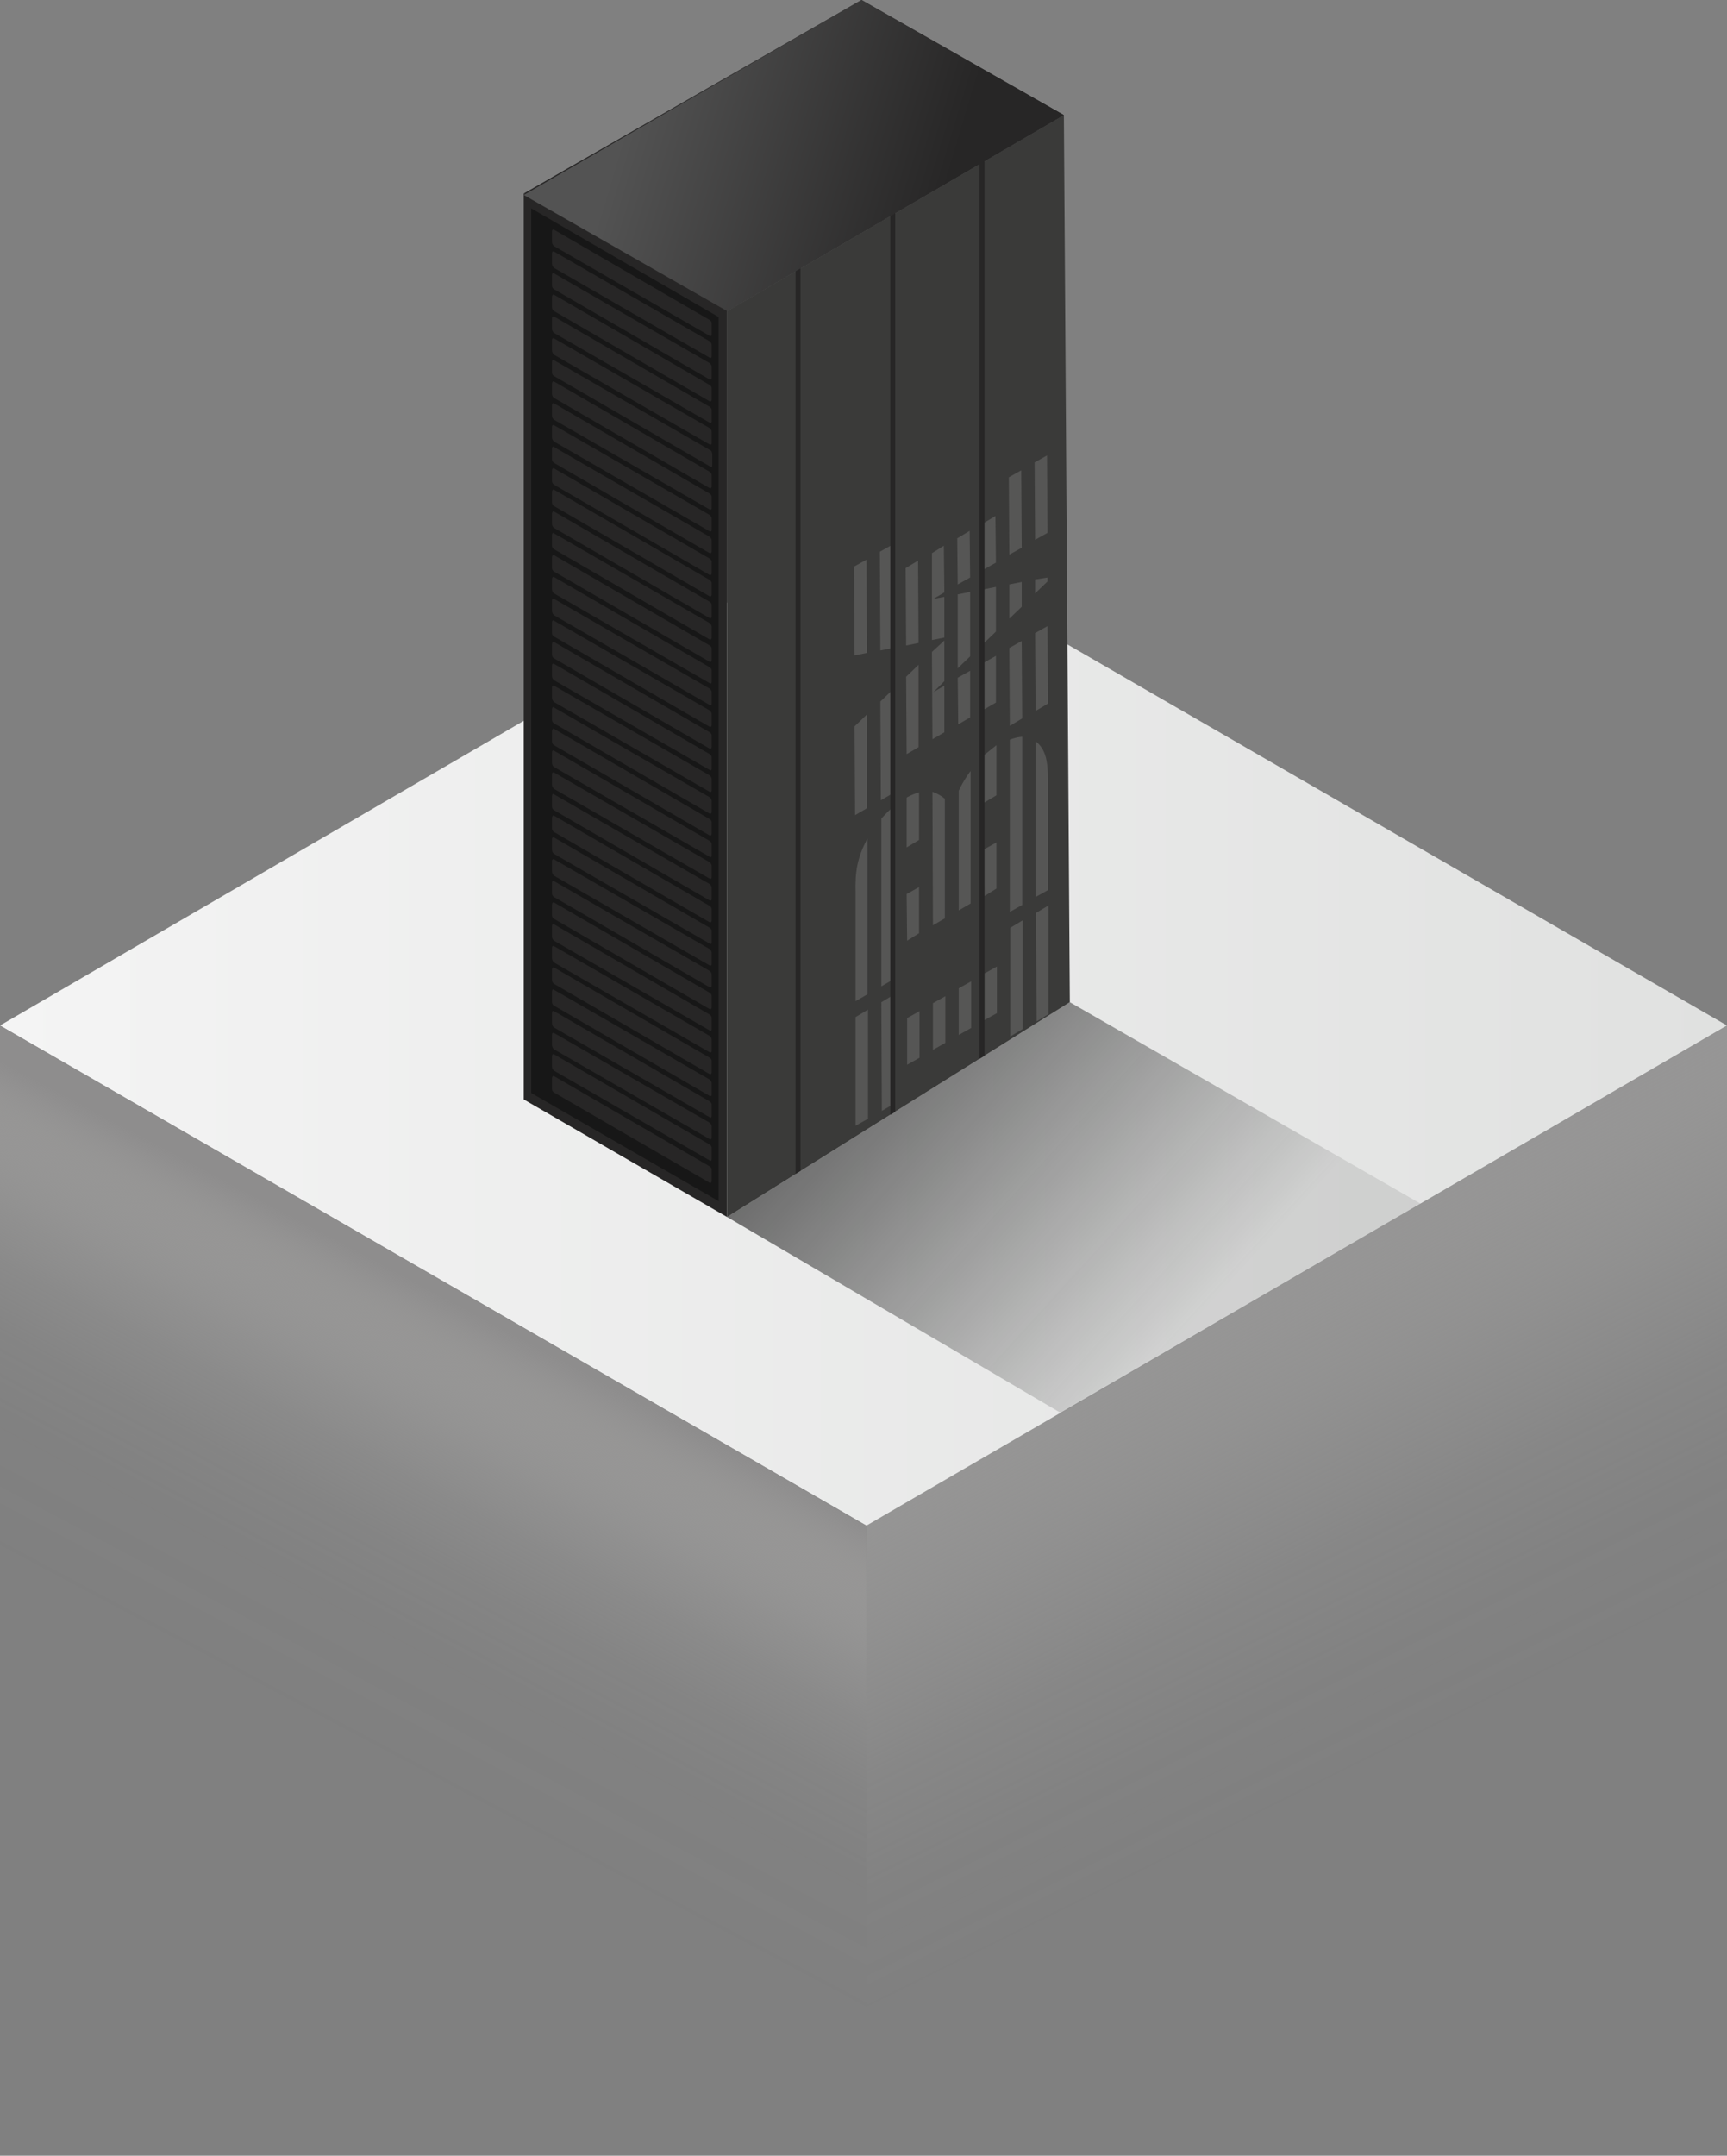 <svg id="Layer_1" data-name="Layer 1" xmlns="http://www.w3.org/2000/svg" xmlns:xlink="http://www.w3.org/1999/xlink" viewBox="0 0 348.2 434.5"><rect x="0" y="0" width="348.2" height="434.5" fill="#808080" stroke="none"/><defs><style>.cls-1,.cls-2{fill:none;}.cls-2{clip-rule:evenodd;}.cls-3{fill:url(#linear-gradient);}.cls-4{fill:url(#linear-gradient-2);}.cls-5{fill:#272626;}.cls-6{fill:#3a3a39;}.cls-7{clip-path:url(#clip-path);}.cls-8{clip-path:url(#clip-path-2);}.cls-9{fill:#171717;}.cls-10{clip-path:url(#clip-path-3);}.cls-11{clip-path:url(#clip-path-5);}.cls-12{clip-path:url(#clip-path-7);}.cls-13{clip-path:url(#clip-path-9);}.cls-14{clip-path:url(#clip-path-11);}.cls-15{clip-path:url(#clip-path-13);}.cls-16{clip-path:url(#clip-path-15);}.cls-17{clip-path:url(#clip-path-17);}.cls-18{clip-path:url(#clip-path-19);}.cls-19{clip-path:url(#clip-path-21);}.cls-20{clip-path:url(#clip-path-22);}.cls-21{clip-path:url(#clip-path-23);}.cls-22{clip-path:url(#clip-path-25);}.cls-23{clip-path:url(#clip-path-27);}.cls-24{clip-path:url(#clip-path-29);}.cls-25{clip-path:url(#clip-path-31);}.cls-26{clip-path:url(#clip-path-33);}.cls-27{clip-path:url(#clip-path-35);}.cls-28{clip-path:url(#clip-path-37);}.cls-29{clip-path:url(#clip-path-39);}.cls-30{clip-path:url(#clip-path-40);}.cls-31{clip-path:url(#clip-path-41);}.cls-32{clip-path:url(#clip-path-43);}.cls-33{clip-path:url(#clip-path-45);}.cls-34{clip-path:url(#clip-path-47);}.cls-35{clip-path:url(#clip-path-49);}.cls-36{clip-path:url(#clip-path-51);}.cls-37{clip-path:url(#clip-path-53);}.cls-38{clip-path:url(#clip-path-55);}.cls-39{clip-path:url(#clip-path-57);}.cls-40{clip-path:url(#clip-path-59);}.cls-41{clip-path:url(#clip-path-61);}.cls-42{clip-path:url(#clip-path-63);}.cls-43{clip-path:url(#clip-path-65);}.cls-44{clip-path:url(#clip-path-67);}.cls-45{clip-path:url(#clip-path-69);}.cls-46{clip-path:url(#clip-path-70);}.cls-47{clip-path:url(#clip-path-71);}.cls-48{clip-path:url(#clip-path-72);}.cls-49{clip-path:url(#clip-path-73);}.cls-50{clip-path:url(#clip-path-74);}.cls-51{clip-path:url(#clip-path-75);}.cls-52{clip-path:url(#clip-path-76);}.cls-53{clip-path:url(#clip-path-77);}.cls-54{clip-path:url(#clip-path-78);}.cls-55{clip-path:url(#clip-path-79);}.cls-56{clip-path:url(#clip-path-80);}.cls-57{clip-path:url(#clip-path-81);}.cls-58{clip-path:url(#clip-path-82);}.cls-59{opacity:0.2;}.cls-60{fill:#c7c6c5;}.cls-61{fill:url(#linear-gradient-3);}.cls-62{fill:url(#linear-gradient-4);}.cls-63{fill:url(#linear-gradient-5);}</style><linearGradient id="linear-gradient" y1="206.66" x2="348.23" y2="206.66" gradientUnits="userSpaceOnUse"><stop offset="0" stop-color="#f4f4f4"/><stop offset="1" stop-color="#e0e1e0"/></linearGradient><linearGradient id="linear-gradient-2" x1="295.07" y1="387.89" x2="216.52" y2="229.4" gradientUnits="userSpaceOnUse"><stop offset="0.21" stop-color="#c7c6c5" stop-opacity="0"/><stop offset="0.33" stop-color="#c5c4c3" stop-opacity="0.03"/><stop offset="0.45" stop-color="#c1c0bf" stop-opacity="0.11"/><stop offset="0.56" stop-color="#b9b8b7" stop-opacity="0.25"/><stop offset="0.68" stop-color="#aeadac" stop-opacity="0.44"/><stop offset="0.79" stop-color="#a09f9f" stop-opacity="0.68"/><stop offset="0.9" stop-color="#8f8e8e" stop-opacity="0.98"/><stop offset="0.91" stop-color="#8e8d8d"/></linearGradient><clipPath id="clip-path" transform="translate(-27.2 -30.8)"><polygon class="cls-1" points="132.8 252.4 173.8 276.1 173.8 93.4 132.8 69.8 132.8 252.4"/></clipPath><clipPath id="clip-path-2" transform="translate(-27.2 -30.8)"><polygon class="cls-1" points="134.3 251.1 172.1 272.9 172.1 94.7 134.3 72.8 134.3 251.1"/></clipPath><clipPath id="clip-path-3" transform="translate(-27.2 -30.8)"><path class="cls-2" d="M138.9,247.7l31.4,18.2a.8.8,0,0,1,.4.7v2.2c0,.3-.2.5-.4.4L138.9,251a.8.8,0,0,1-.4-.7v-2.2C138.5,247.8,138.7,247.6,138.9,247.7Z"/></clipPath><clipPath id="clip-path-5" transform="translate(-27.2 -30.8)"><path class="cls-2" d="M138.9,234.6l31.4,18.2a.8.8,0,0,1,.4.7v2.2c0,.3-.2.5-.4.3l-31.4-18.1a1,1,0,0,1-.4-.8v-2.2C138.5,234.6,138.7,234.5,138.9,234.6Z"/></clipPath><clipPath id="clip-path-7" transform="translate(-27.2 -30.8)"><path class="cls-2" d="M138.9,195.2l31.4,18.2a.8.8,0,0,1,.4.7v2.2c0,.3-.2.5-.4.4l-31.4-18.2a.8.8,0,0,1-.4-.7v-2.2C138.5,195.3,138.7,195.1,138.9,195.2Z"/></clipPath><clipPath id="clip-path-9" transform="translate(-27.2 -30.8)"><path class="cls-2" d="M138.9,155.9,170.3,174a1,1,0,0,1,.4.8v2.1c0,.3-.2.5-.4.4l-31.4-18.2a.8.8,0,0,1-.4-.7v-2.2C138.5,155.9,138.7,155.7,138.9,155.9Z"/></clipPath><clipPath id="clip-path-11" transform="translate(-27.2 -30.8)"><path class="cls-2" d="M138.9,177.7l31.4,18.2a.8.8,0,0,1,.4.7v2.2c0,.3-.2.5-.4.4L138.9,181a.8.8,0,0,1-.4-.7v-2.2C138.5,177.8,138.7,177.6,138.9,177.7Z"/></clipPath><clipPath id="clip-path-13" transform="translate(-27.2 -30.8)"><path class="cls-2" d="M138.9,164.6l31.4,18.2a.8.8,0,0,1,.4.7v2.2c0,.3-.2.5-.4.3l-31.4-18.1a1,1,0,0,1-.4-.8v-2.2C138.5,164.6,138.7,164.5,138.9,164.6Z"/></clipPath><clipPath id="clip-path-15" transform="translate(-27.2 -30.8)"><path class="cls-2" d="M138.9,212.7l31.4,18.2a.8.8,0,0,1,.4.7v2.2c0,.3-.2.5-.4.4L138.9,216a.8.8,0,0,1-.4-.7v-2.2C138.5,212.8,138.7,212.6,138.9,212.7Z"/></clipPath><clipPath id="clip-path-17" transform="translate(-27.2 -30.8)"><path class="cls-2" d="M138.9,190.9,170.3,209a1,1,0,0,1,.4.8v2.1c0,.4-.2.5-.4.4l-31.4-18.2a.8.8,0,0,1-.4-.7v-2.2C138.5,190.9,138.7,190.7,138.9,190.9Z"/></clipPath><clipPath id="clip-path-19" transform="translate(-27.2 -30.8)"><path class="cls-2" d="M138.9,151.5l31.4,18.1a1,1,0,0,1,.4.8v2.2c0,.3-.2.4-.4.3l-31.4-18.1a1.2,1.2,0,0,1-.4-.8v-2.2C138.5,151.5,138.7,151.4,138.9,151.5Z"/></clipPath><clipPath id="clip-path-21" transform="translate(-27.2 -30.8)"><path class="cls-2" d="M138.9,147.1l31.4,18.2a.8.8,0,0,1,.4.7v2.2c0,.3-.2.5-.4.3l-31.4-18.1a1,1,0,0,1-.4-.8v-2.1C138.5,147.2,138.7,147,138.9,147.1Z"/></clipPath><clipPath id="clip-path-22" transform="translate(-27.2 -30.8)"><polygon class="cls-1" points="132.8 248.1 173.8 271.7 173.8 89.1 132.8 65.4 132.8 248.1"/></clipPath><clipPath id="clip-path-23" transform="translate(-27.2 -30.8)"><path class="cls-2" d="M138.9,173.4l31.4,18.1a1,1,0,0,1,.4.8v2.1c0,.3-.2.5-.4.4l-31.4-18.2a.8.8,0,0,1-.4-.7v-2.2C138.5,173.4,138.7,173.2,138.9,173.4Z"/></clipPath><clipPath id="clip-path-25" transform="translate(-27.2 -30.8)"><path class="cls-2" d="M138.9,160.2l31.4,18.2a.8.8,0,0,1,.4.7v2.2c0,.3-.2.5-.4.4l-31.4-18.2a.8.8,0,0,1-.4-.7v-2.2C138.5,160.3,138.7,160.1,138.9,160.2Z"/></clipPath><clipPath id="clip-path-27" transform="translate(-27.2 -30.8)"><path class="cls-2" d="M138.9,208.4l31.4,18.1a1,1,0,0,1,.4.8v2.1c0,.4-.2.5-.4.4l-31.4-18.2a.8.8,0,0,1-.4-.7v-2.2C138.5,208.4,138.7,208.2,138.9,208.4Z"/></clipPath><clipPath id="clip-path-29" transform="translate(-27.2 -30.8)"><path class="cls-2" d="M138.9,186.5l31.4,18.1a1,1,0,0,1,.4.8v2.2c0,.3-.2.4-.4.3l-31.4-18.1a1.2,1.2,0,0,1-.4-.8v-2.2C138.5,186.5,138.7,186.4,138.9,186.5Z"/></clipPath><clipPath id="clip-path-31" transform="translate(-27.2 -30.8)"><path class="cls-2" d="M138.9,169l31.4,18.1a1,1,0,0,1,.4.8v2.2c0,.3-.2.4-.4.3l-31.4-18.1a1.2,1.2,0,0,1-.4-.8v-2.2C138.5,169,138.7,168.9,138.9,169Z"/></clipPath><clipPath id="clip-path-33" transform="translate(-27.2 -30.8)"><path class="cls-2" d="M138.9,204l31.4,18.1a1,1,0,0,1,.4.8v2.2c0,.3-.2.4-.4.3l-31.4-18.1a1.2,1.2,0,0,1-.4-.8v-2.2C138.5,204,138.7,203.9,138.9,204Z"/></clipPath><clipPath id="clip-path-35" transform="translate(-27.2 -30.8)"><path class="cls-2" d="M138.9,182.1l31.4,18.2a.8.8,0,0,1,.4.7v2.2c0,.3-.2.5-.4.3l-31.4-18.1a1,1,0,0,1-.4-.8v-2.2C138.5,182.1,138.7,182,138.9,182.1Z"/></clipPath><clipPath id="clip-path-37" transform="translate(-27.2 -30.8)"><path class="cls-2" d="M138.9,199.6l31.4,18.2a.8.8,0,0,1,.4.7v2.2c0,.3-.2.5-.4.3l-31.4-18.1a1,1,0,0,1-.4-.8v-2.2C138.5,199.6,138.7,199.5,138.9,199.6Z"/></clipPath><clipPath id="clip-path-39" transform="translate(-27.2 -30.8)"><path class="cls-2" d="M138.9,142.7l31.4,18.2a.8.8,0,0,1,.4.7v2.2c0,.3-.2.5-.4.4L138.9,146a.8.8,0,0,1-.4-.7v-2.2C138.5,142.8,138.7,142.6,138.9,142.7Z"/></clipPath><clipPath id="clip-path-40" transform="translate(-27.2 -30.8)"><polygon class="cls-1" points="132.8 256.8 173.8 280.5 173.8 97.8 132.8 74.2 132.8 256.8"/></clipPath><clipPath id="clip-path-41" transform="translate(-27.2 -30.8)"><path class="cls-2" d="M138.9,125.2l31.4,18.2a.8.8,0,0,1,.4.7v2.2c0,.3-.2.5-.4.4l-31.4-18.2a.9.9,0,0,1-.4-.8v-2.1C138.5,125.3,138.7,125.1,138.9,125.2Z"/></clipPath><clipPath id="clip-path-43" transform="translate(-27.2 -30.8)"><path class="cls-2" d="M138.9,107.7l31.4,18.2a.8.8,0,0,1,.4.7v2.2c0,.3-.2.5-.4.4L138.9,111a.9.9,0,0,1-.4-.8v-2.1C138.5,107.8,138.7,107.6,138.9,107.7Z"/></clipPath><clipPath id="clip-path-45" transform="translate(-27.2 -30.8)"><path class="cls-2" d="M138.9,116.5l31.4,18.1a1,1,0,0,1,.4.8v2.2c0,.3-.2.4-.4.3l-31.4-18.1a1.2,1.2,0,0,1-.4-.8v-2.2C138.5,116.5,138.7,116.4,138.9,116.5Z"/></clipPath><clipPath id="clip-path-47" transform="translate(-27.2 -30.8)"><path class="cls-2" d="M138.9,120.9,170.3,139a1,1,0,0,1,.4.8v2.1c0,.3-.2.5-.4.4l-31.4-18.2a.8.8,0,0,1-.4-.7v-2.2C138.5,120.9,138.7,120.7,138.9,120.9Z"/></clipPath><clipPath id="clip-path-49" transform="translate(-27.2 -30.8)"><path class="cls-2" d="M138.9,103.4l31.6,18.2c.2.1.3.5.3.8v2.2q0,.5-.3.3l-31.6-18.3a.8.8,0,0,1-.4-.7v-2.2C138.5,103.4,138.7,103.2,138.9,103.4Z"/></clipPath><clipPath id="clip-path-51" transform="translate(-27.2 -30.8)"><path class="cls-2" d="M138.9,99l31.4,18.1a1,1,0,0,1,.4.8v2.2c0,.3-.2.4-.4.3l-31.4-18.1a1.2,1.2,0,0,1-.4-.8V99.3C138.5,99,138.7,98.9,138.9,99Z"/></clipPath><clipPath id="clip-path-53" transform="translate(-27.2 -30.8)"><path class="cls-2" d="M138.9,94.6l31.4,18.2a.8.8,0,0,1,.4.7v2.2c0,.3-.2.4-.4.3L138.9,97.9a1,1,0,0,1-.4-.8V94.9C138.5,94.6,138.7,94.5,138.9,94.6Z"/></clipPath><clipPath id="clip-path-55" transform="translate(-27.2 -30.8)"><path class="cls-2" d="M138.9,90.2l31.4,18.2a.8.8,0,0,1,.4.7v2.2c0,.3-.2.5-.4.4L138.9,93.5a.9.9,0,0,1-.4-.8V90.6C138.5,90.3,138.7,90.1,138.9,90.2Z"/></clipPath><clipPath id="clip-path-57" transform="translate(-27.2 -30.8)"><path class="cls-2" d="M138.9,85.9,170.3,104a1,1,0,0,1,.4.8v2.1c0,.3-.2.5-.4.4L138.9,89.1a.8.8,0,0,1-.4-.7V86.2C138.5,85.9,138.7,85.7,138.9,85.9Z"/></clipPath><clipPath id="clip-path-59" transform="translate(-27.2 -30.8)"><path class="cls-2" d="M138.9,81.5l31.4,18.1a1,1,0,0,1,.4.8v2.2c0,.3-.2.4-.4.3L138.9,84.8a1.2,1.2,0,0,1-.4-.8V81.8C138.5,81.5,138.7,81.4,138.9,81.5Z"/></clipPath><clipPath id="clip-path-61" transform="translate(-27.2 -30.8)"><path class="cls-2" d="M138.9,77.1l31.4,18.2a.8.8,0,0,1,.4.7v2.2c0,.3-.2.4-.4.3L138.9,80.4a1,1,0,0,1-.4-.8V77.4C138.5,77.1,138.7,77,138.9,77.1Z"/></clipPath><clipPath id="clip-path-63" transform="translate(-27.2 -30.8)"><path class="cls-2" d="M138.9,112.1l31.4,18.2a.8.8,0,0,1,.4.7v2.2c0,.3-.2.4-.4.3l-31.4-18.1a1,1,0,0,1-.4-.8v-2.2C138.5,112.1,138.7,112,138.9,112.1Z"/></clipPath><clipPath id="clip-path-65" transform="translate(-27.2 -30.8)"><path class="cls-2" d="M138.9,217.1l31.4,18.2a.8.8,0,0,1,.4.7v2.2c0,.3-.2.5-.4.3l-31.4-18.1a1,1,0,0,1-.4-.8v-2.2C138.5,217.1,138.7,217,138.9,217.1Z"/></clipPath><clipPath id="clip-path-67" transform="translate(-27.2 -30.8)"><path class="cls-2" d="M138.9,221.5l31.4,18.1a1,1,0,0,1,.4.8v2.2c0,.3-.2.4-.4.3l-31.4-18.1a1.2,1.2,0,0,1-.4-.8v-2.2C138.5,221.5,138.7,221.4,138.9,221.5Z"/></clipPath><clipPath id="clip-path-69" transform="translate(-27.2 -30.8)"><path class="cls-2" d="M138.9,129.5l31.4,18.2a.8.8,0,0,1,.4.7v2.2c0,.3-.2.5-.4.4l-31.4-18.2a.8.8,0,0,1-.4-.7v-2.2C138.5,129.6,138.7,129.4,138.9,129.5Z"/></clipPath><clipPath id="clip-path-70" transform="translate(-27.2 -30.8)"><polygon class="cls-1" points="132.8 256.8 173.8 280.4 173.8 97.7 132.8 74.1 132.8 256.8"/></clipPath><clipPath id="clip-path-71" transform="translate(-27.2 -30.8)"><path class="cls-2" d="M138.9,133.9l31.4,18.2a.8.8,0,0,1,.4.7V155c0,.3-.2.5-.4.4l-31.4-18.2a.9.9,0,0,1-.4-.8v-2.1C138.5,134,138.7,133.8,138.9,133.9Z"/></clipPath><clipPath id="clip-path-72" transform="translate(-27.2 -30.8)"><polygon class="cls-1" points="132.8 261.1 173.8 284.8 173.8 102.1 132.8 78.5 132.8 261.1"/></clipPath><clipPath id="clip-path-73" transform="translate(-27.2 -30.8)"><path class="cls-2" d="M138.9,138.3l31.4,18.1a1,1,0,0,1,.4.8v2.1c0,.3-.2.5-.4.4l-31.4-18.2a.8.8,0,0,1-.4-.7v-2.2C138.5,138.3,138.7,138.1,138.9,138.3Z"/></clipPath><clipPath id="clip-path-74" transform="translate(-27.2 -30.8)"><polygon class="cls-1" points="132.8 265.5 173.8 289.1 173.8 106.5 132.8 82.8 132.8 265.5"/></clipPath><clipPath id="clip-path-75" transform="translate(-27.2 -30.8)"><path class="cls-2" d="M138.9,225.8,170.3,244a.8.8,0,0,1,.4.7v2.2c0,.3-.2.5-.4.4l-31.4-18.2a1,1,0,0,1-.4-.8v-2.1C138.5,225.9,138.7,225.7,138.9,225.8Z"/></clipPath><clipPath id="clip-path-76" transform="translate(-27.2 -30.8)"><polygon class="cls-1" points="132.8 256.8 173.8 280.4 173.8 97.8 132.8 74.1 132.8 256.8"/></clipPath><clipPath id="clip-path-77" transform="translate(-27.2 -30.8)"><path class="cls-2" d="M138.9,230.3l31.4,18.1a1,1,0,0,1,.4.8v2.2c0,.3-.2.4-.4.3l-31.4-18.2a.8.8,0,0,1-.4-.7v-2.2C138.5,230.3,138.7,230.1,138.9,230.3Z"/></clipPath><clipPath id="clip-path-78" transform="translate(-27.2 -30.8)"><polygon class="cls-1" points="132.8 261.2 173.8 284.9 173.8 102.2 132.8 78.6 132.8 261.2"/></clipPath><clipPath id="clip-path-79" transform="translate(-27.2 -30.8)"><path class="cls-2" d="M138.9,243.3l31.4,18.2a.8.8,0,0,1,.4.7v2.2c0,.3-.2.5-.4.3l-31.4-18.1a1,1,0,0,1-.4-.8v-2.1C138.5,243.3,138.7,243.2,138.9,243.3Z"/></clipPath><clipPath id="clip-path-80" transform="translate(-27.2 -30.8)"><polygon class="cls-1" points="132.8 261.2 173.8 284.8 173.8 102.1 132.8 78.5 132.8 261.2"/></clipPath><clipPath id="clip-path-81" transform="translate(-27.2 -30.8)"><path class="cls-2" d="M138.9,239l31.4,18.1a1,1,0,0,1,.4.8v2.2c0,.3-.2.4-.4.3l-31.4-18.1a1.2,1.2,0,0,1-.4-.8v-2.2C138.5,239,138.7,238.9,138.9,239Z"/></clipPath><clipPath id="clip-path-82" transform="translate(-27.2 -30.8)"><polygon class="cls-1" points="132.8 269.9 173.8 293.6 173.8 110.9 132.8 87.3 132.8 269.9"/></clipPath><linearGradient id="linear-gradient-3" x1="190.18" y1="40.35" x2="127.12" y2="21.43" gradientUnits="userSpaceOnUse"><stop offset="0" stop-color="#272626"/><stop offset="1" stop-color="#535353"/></linearGradient><linearGradient id="linear-gradient-4" x1="-5993.77" y1="426.53" x2="-6077.12" y2="270.08" gradientTransform="matrix(-1, 0, 0, 1, -5946.48, -30.75)" gradientUnits="userSpaceOnUse"><stop offset="0.28" stop-color="#c7c6c5" stop-opacity="0"/><stop offset="0.43" stop-color="#c6c5c4" stop-opacity="0.02"/><stop offset="0.51" stop-color="#c3c2c1" stop-opacity="0.07"/><stop offset="0.58" stop-color="#bebdbc" stop-opacity="0.17"/><stop offset="0.63" stop-color="#b6b5b4" stop-opacity="0.3"/><stop offset="0.68" stop-color="#acabaa" stop-opacity="0.48"/><stop offset="0.73" stop-color="#a09f9e" stop-opacity="0.69"/><stop offset="0.77" stop-color="#919090" stop-opacity="0.94"/><stop offset="0.78" stop-color="#8e8d8d"/></linearGradient><linearGradient id="linear-gradient-5" x1="241.29" y1="266.58" x2="133.15" y2="167.94" gradientUnits="userSpaceOnUse"><stop offset="0" stop-color="#171717" stop-opacity="0.1"/><stop offset="1" stop-opacity="0.9"/></linearGradient></defs><polyline class="cls-3" points="0 206.7 173.5 105.8 348.2 206.7 174.7 307.5"/><polyline class="cls-4" points="174.7 307.5 348.2 206.7 348.2 332.7 174.7 433.5"/><polygon class="cls-5" points="105.6 39 173.7 0 214.5 23.2 146.6 62.7 105.6 39"/><polygon class="cls-6" points="214.5 23.2 215.7 202 146.6 245.3 146.6 62.7 214.5 23.2"/><g class="cls-7"><polygon class="cls-5" points="104.7 37.1 147.5 61.8 147.5 247.2 104.7 222.5 104.7 37.1"/></g><g class="cls-8"><polygon class="cls-9" points="106.2 40.2 145.8 63.1 145.8 244.1 106.2 221.2 106.2 40.2"/></g><g class="cls-10"><g class="cls-7"><polygon class="cls-5" points="110.4 214.9 144.4 234.5 144.4 240.5 110.4 220.9 110.4 214.9"/></g></g><g class="cls-11"><g class="cls-7"><polygon class="cls-5" points="110.4 201.7 144.4 221.4 144.4 227.4 110.4 207.8 110.4 201.7"/></g></g><g class="cls-12"><g class="cls-7"><polygon class="cls-5" points="110.4 162.4 144.4 182 144.4 188 110.4 168.4 110.4 162.4"/></g></g><g class="cls-13"><g class="cls-7"><polygon class="cls-5" points="110.4 123 144.4 142.6 144.4 148.6 110.4 129 110.4 123"/></g></g><g class="cls-14"><g class="cls-7"><polygon class="cls-5" points="110.4 144.9 144.4 164.5 144.4 170.5 110.4 150.9 110.4 144.9"/></g></g><g class="cls-15"><g class="cls-7"><polygon class="cls-5" points="110.4 131.7 144.4 151.4 144.4 157.4 110.4 137.8 110.4 131.7"/></g></g><g class="cls-16"><g class="cls-7"><polygon class="cls-5" points="110.4 179.9 144.4 199.5 144.4 205.5 110.4 185.9 110.4 179.9"/></g></g><g class="cls-17"><g class="cls-7"><polygon class="cls-5" points="110.4 158 144.4 177.6 144.4 183.6 110.4 164 110.4 158"/></g></g><g class="cls-18"><g class="cls-7"><polygon class="cls-5" points="110.4 118.6 144.4 138.2 144.4 144.3 110.4 124.6 110.4 118.6"/></g></g><g class="cls-19"><g class="cls-20"><polygon class="cls-5" points="110.4 114.3 144.4 133.9 144.4 139.9 110.4 120.3 110.4 114.3"/></g></g><g class="cls-21"><g class="cls-7"><polygon class="cls-5" points="110.4 140.5 144.4 160.1 144.4 166.1 110.4 146.5 110.4 140.5"/></g></g><g class="cls-22"><g class="cls-7"><polygon class="cls-5" points="110.4 127.4 144.4 147 144.4 153 110.4 133.4 110.4 127.4"/></g></g><g class="cls-23"><g class="cls-7"><polygon class="cls-5" points="110.4 175.5 144.4 195.1 144.4 201.1 110.4 181.5 110.4 175.5"/></g></g><g class="cls-24"><g class="cls-7"><polygon class="cls-5" points="110.4 153.6 144.4 173.2 144.4 179.3 110.4 159.6 110.4 153.6"/></g></g><g class="cls-25"><g class="cls-7"><polygon class="cls-5" points="110.4 136.1 144.4 155.7 144.4 161.8 110.4 142.1 110.4 136.1"/></g></g><g class="cls-26"><g class="cls-7"><polygon class="cls-5" points="110.4 171.1 144.4 190.7 144.4 196.8 110.4 177.1 110.4 171.1"/></g></g><g class="cls-27"><g class="cls-7"><polygon class="cls-5" points="110.4 149.2 144.4 168.9 144.4 174.9 110.4 155.3 110.4 149.2"/></g></g><g class="cls-28"><g class="cls-7"><polygon class="cls-5" points="110.4 166.7 144.4 186.4 144.4 192.4 110.4 172.8 110.4 166.7"/></g></g><g class="cls-29"><g class="cls-30"><polygon class="cls-5" points="110.4 109.9 144.4 129.5 144.4 135.5 110.4 115.9 110.4 109.9"/></g></g><g class="cls-31"><g class="cls-7"><polygon class="cls-5" points="110.4 92.4 144.4 112 144.4 118 110.4 98.4 110.4 92.4"/></g></g><g class="cls-32"><g class="cls-7"><polygon class="cls-5" points="110.4 74.9 144.4 94.5 144.4 100.5 110.4 80.9 110.4 74.9"/></g></g><g class="cls-33"><g class="cls-7"><polygon class="cls-5" points="110.4 83.6 144.4 103.2 144.4 109.3 110.4 89.6 110.4 83.6"/></g></g><g class="cls-34"><g class="cls-7"><polygon class="cls-5" points="110.4 88 144.4 107.6 144.4 113.6 110.4 94 110.4 88"/></g></g><g class="cls-35"><g class="cls-7"><polygon class="cls-5" points="110.4 70.5 144.6 90.2 144.6 96.2 110.4 76.5 110.4 70.5"/></g></g><g class="cls-36"><g class="cls-7"><polygon class="cls-5" points="110.4 66.1 144.4 85.7 144.4 91.8 110.4 72.1 110.4 66.1"/></g></g><g class="cls-37"><g class="cls-7"><polygon class="cls-5" points="110.4 61.7 144.4 81.4 144.4 87.4 110.4 67.8 110.4 61.7"/></g></g><g class="cls-38"><g class="cls-7"><polygon class="cls-5" points="110.4 57.4 144.4 77 144.4 83 110.4 63.4 110.4 57.4"/></g></g><g class="cls-39"><g class="cls-7"><polygon class="cls-5" points="110.4 53 144.4 72.6 144.4 78.6 110.4 59 110.4 53"/></g></g><g class="cls-40"><g class="cls-7"><polygon class="cls-5" points="110.4 48.6 144.4 68.2 144.4 74.3 110.4 54.6 110.4 48.6"/></g></g><g class="cls-41"><g class="cls-7"><polygon class="cls-5" points="110.4 44.2 144.4 63.9 144.4 69.9 110.4 50.3 110.4 44.2"/></g></g><g class="cls-42"><g class="cls-7"><polygon class="cls-5" points="110.4 79.2 144.4 98.9 144.4 104.9 110.4 85.3 110.4 79.2"/></g></g><g class="cls-43"><g class="cls-7"><polygon class="cls-5" points="110.4 184.2 144.4 203.9 144.4 209.9 110.4 190.3 110.4 184.2"/></g></g><g class="cls-44"><g class="cls-7"><polygon class="cls-5" points="110.4 188.6 144.4 208.2 144.4 214.3 110.4 194.6 110.4 188.6"/></g></g><g class="cls-45"><g class="cls-46"><polygon class="cls-5" points="110.4 96.7 144.4 116.3 144.4 122.3 110.4 102.7 110.4 96.7"/></g></g><g class="cls-47"><g class="cls-48"><polygon class="cls-5" points="110.4 101.1 144.4 120.7 144.4 126.7 110.4 107.1 110.4 101.1"/></g></g><g class="cls-49"><g class="cls-50"><polygon class="cls-5" points="110.4 105.4 144.4 125 144.4 131 110.4 111.4 110.4 105.4"/></g></g><g class="cls-51"><g class="cls-52"><polygon class="cls-5" points="110.4 193 144.4 212.6 144.4 218.6 110.4 199 110.4 193"/></g></g><g class="cls-53"><g class="cls-54"><polygon class="cls-5" points="110.4 197.4 144.4 217 144.4 223 110.4 203.4 110.4 197.4"/></g></g><g class="cls-55"><g class="cls-56"><polygon class="cls-5" points="110.4 210.5 144.4 230.1 144.4 236.1 110.4 216.5 110.4 210.5"/></g></g><g class="cls-57"><g class="cls-58"><polygon class="cls-5" points="110.4 206.1 144.4 225.7 144.4 231.8 110.4 212.1 110.4 206.1"/></g></g><g id="IBM_KO" data-name="IBM KO" class="cls-59"><polygon class="cls-60" points="175 203.5 175 225.5 172.5 226.9 172.5 205 175 203.5"/><polygon class="cls-60" points="180.2 200.5 180.2 222.5 177.8 223.9 177.7 202 180.2 200.5"/><polygon class="cls-60" points="185.4 203.8 185.4 213.2 182.9 214.6 182.9 205.2 185.4 203.8"/><polygon class="cls-60" points="190.6 200.8 190.6 210.2 188.1 211.6 188.1 202.2 190.6 200.8"/><polygon class="cls-60" points="195.8 197.8 195.8 207.2 193.3 208.6 193.3 199.2 195.8 197.8"/><polygon class="cls-60" points="201 194.8 201 204.2 198.5 205.6 198.5 196.2 201 194.8"/><polygon class="cls-60" points="206.2 185.5 206.2 207.4 203.7 208.9 203.7 187 206.2 185.5"/><polygon class="cls-60" points="211.4 182.5 211.4 204.4 209 205.9 208.9 184 211.4 182.5"/><path class="cls-60" d="M207.3,193.4v34.8l-2.4,1.4V195.8A28.9,28.9,0,0,1,207.3,193.4Z" transform="translate(-27.2 -30.8)"/><polygon class="cls-60" points="185.3 178.8 185.3 188.1 182.9 189.6 182.8 180.2 185.3 178.8"/><path class="cls-60" d="M210.1,191.5a12.2,12.2,0,0,1,2.4-1v9.6l-2.5,1.5v-10Z" transform="translate(-27.2 -30.8)"/><path class="cls-60" d="M222.9,186.2v26.7l-2.4,1.4V190.2A21.9,21.9,0,0,1,222.9,186.2Z" transform="translate(-27.2 -30.8)"/><polygon class="cls-60" points="200.9 169.8 200.9 179.1 198.5 180.6 198.4 171.2 200.9 169.8"/><path class="cls-60" d="M228.1,181v10.1l-2.5,1.5V183Z" transform="translate(-27.2 -30.8)"/><path class="cls-60" d="M230.8,179.9a8.2,8.2,0,0,1,2.5-.6v33.9l-2.5,1.4Z" transform="translate(-27.2 -30.8)"/><path class="cls-60" d="M236,180.2c2,1.6,2.5,3.8,2.5,8.1v21.9l-2.5,1.4Z" transform="translate(-27.2 -30.8)"/><polygon class="cls-60" points="174.8 144 174.8 162.9 172.4 164.3 172.3 146.4 174.8 144"/><polygon class="cls-60" points="180 139 180 159.9 177.6 161.3 177.5 141.4 180 139"/><polygon class="cls-60" points="185.2 134 185.2 150.6 182.8 152 182.7 136.4 185.2 134"/><polygon class="cls-60" points="190.4 129.1 190.4 137.3 188.2 139.5 190.4 138.2 190.4 147.6 188 149 187.9 131.4 190.4 129.1"/><polygon class="cls-60" points="190.3 110 190.4 119.4 188.2 120.7 190.4 120.3 190.4 128.5 187.9 129 187.9 111.5 190.3 110"/><polygon class="cls-60" points="195.6 135.2 195.6 144.6 193.2 146 193.1 136.6 195.6 135.2"/><polygon class="cls-60" points="200.8 132.2 200.8 141.6 198.4 143 198.3 133.6 200.8 132.2"/><polygon class="cls-60" points="206 129.2 206.1 144.8 203.6 146.3 203.5 130.6 206 129.2"/><polygon class="cls-60" points="211.2 126.2 211.3 141.8 208.8 143.3 208.7 127.6 211.2 126.2"/><polygon class="cls-60" points="174.7 112.8 174.8 131.6 172.3 132.1 172.2 114.2 174.7 112.8"/><polygon class="cls-60" points="179.9 109.8 180 130.6 177.5 131.1 177.4 111.2 179.9 109.8"/><polygon class="cls-60" points="185.1 113 185.2 129.6 182.7 130.1 182.6 114.5 185.1 113"/><polygon class="cls-60" points="195.5 107 195.6 116.4 193.1 117.8 193 108.5 195.5 107"/><polygon class="cls-60" points="200.7 104 200.8 113.4 198.3 114.8 198.2 105.5 200.7 104"/><polygon class="cls-60" points="205.9 94.8 206 110.4 203.5 111.8 203.4 96.2 205.9 94.8"/><polygon class="cls-60" points="211.1 91.8 211.2 107.4 208.7 108.8 208.6 93.2 211.1 91.8"/><polygon class="cls-60" points="193.1 119.8 195.6 119.3 195.6 132.3 193.1 134.7 193.1 119.8"/><polygon class="cls-60" points="198.3 118.8 200.8 118.3 200.8 127.3 198.3 129.7 198.3 118.8"/><polygon class="cls-60" points="203.5 117.8 206 117.3 206 122.3 203.5 124.7 203.5 117.8"/><polygon class="cls-60" points="208.7 116.8 211.2 116.4 211.2 117.2 208.7 119.6 208.7 116.8"/><path class="cls-60" d="M215.2,190.4a7.7,7.7,0,0,1,2.5,1.4v24.1l-2.4,1.4Z" transform="translate(-27.2 -30.8)"/><path class="cls-60" d="M202.1,199.8v31.4l-2.4,1.4V210.8C199.6,206.5,200,203.7,202.1,199.8Z" transform="translate(-27.2 -30.8)"/></g><polygon class="cls-5" points="160.4 43.3 160.4 236.6 161.4 236 161.4 42.7 160.4 43.3"/><polygon class="cls-5" points="179.5 32.2 179.5 224.7 180.5 224.1 180.5 31.7 179.5 32.2"/><polygon class="cls-5" points="197.5 21.9 197.5 213.4 198.5 212.8 198.5 21.4 197.5 21.9"/><polygon class="cls-61" points="105.6 39.3 173.7 0 214.5 23.2 146.6 62.7 105.6 39.3"/><polyline class="cls-62" points="174.7 307.5 0 206.7 0 332.9 174.7 434.5"/><polygon class="cls-63" points="146.6 245.3 213.9 284.8 286.4 242.6 215.7 202 146.6 245.3"/></svg>